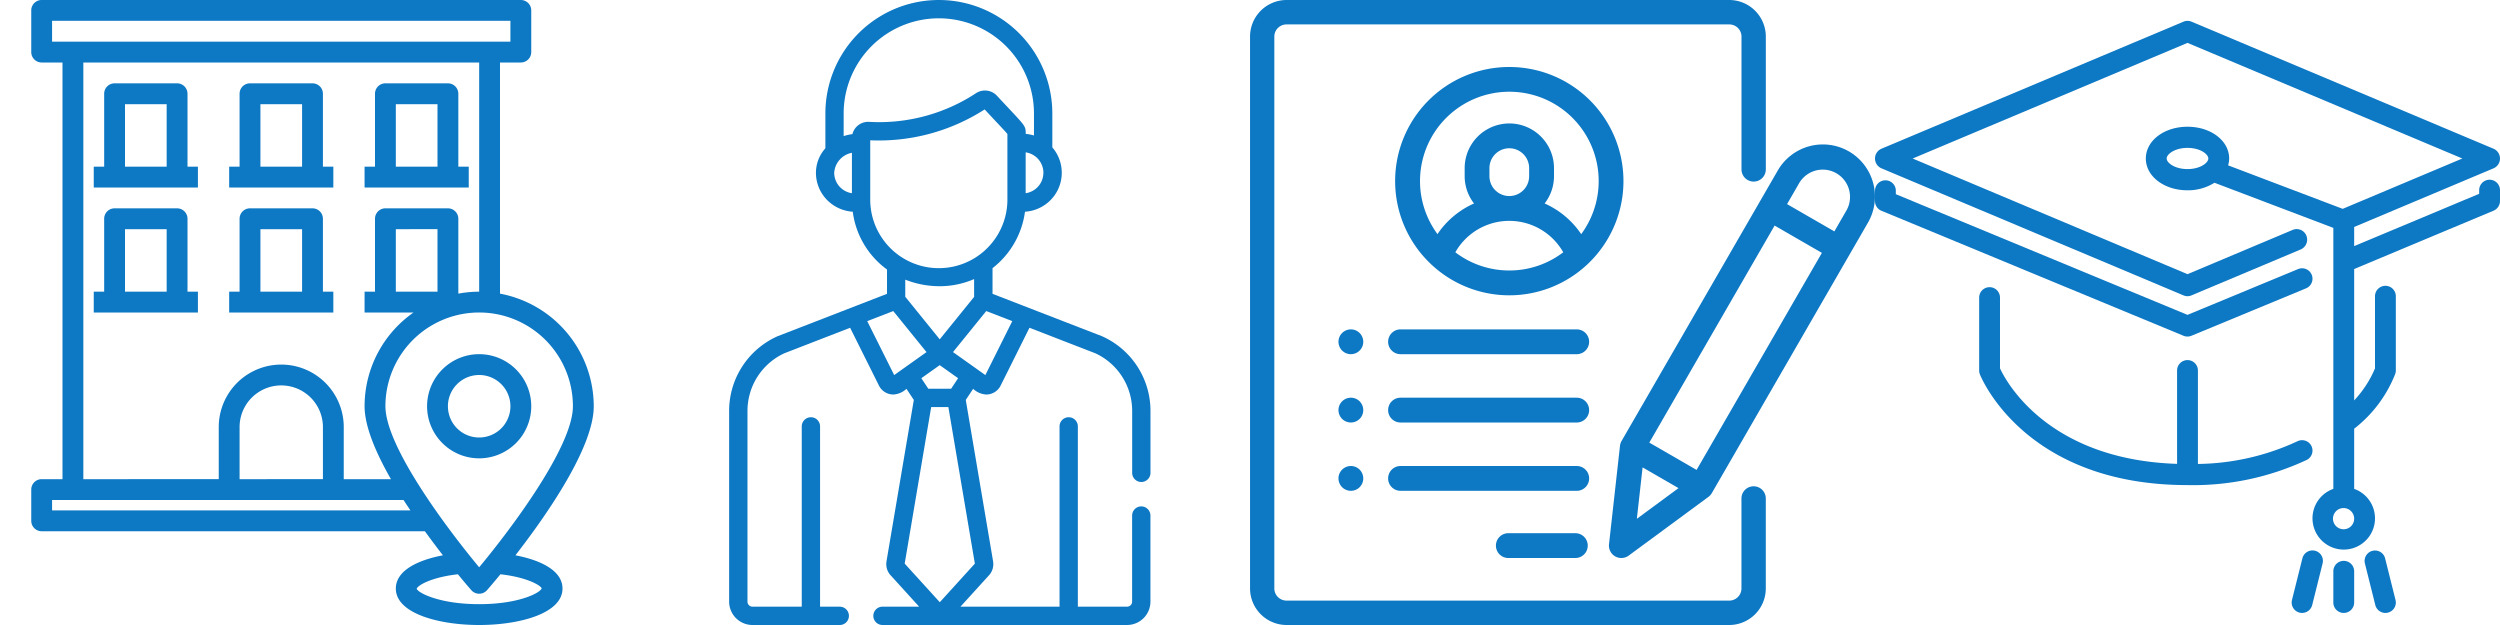<svg id="icons_spite_60_dark" xmlns="http://www.w3.org/2000/svg" width="240" height="60.002" viewBox="0 0 240 60.002">
  <g id="building" transform="translate(0 -12)">
    <rect id="Rectangle_1" data-name="Rectangle 1" width="60" height="60" transform="translate(0 12)" fill="#eee" opacity="0"/>
    <g id="building-2" data-name="building" transform="translate(-2 10)">
      <path id="Path_683" data-name="Path 683" d="M43,41a5,5,0,1,0,5-5,5,5,0,0,0-5,5Zm8,0a3,3,0,1,1-3-3A3,3,0,0,1,51,41Z" fill="#0d78c4"/>
      <path id="Path_684" data-name="Path 684" d="M51.48,55.31C54.52,51.39,59,44.94,59,41a11.021,11.021,0,0,0-9-10.81V8h2a1,1,0,0,0,1-1V3a1,1,0,0,0-1-1H6A1,1,0,0,0,5,3V7A1,1,0,0,0,6,8H8V48H6a1,1,0,0,0-1,1v3a1,1,0,0,0,1,1H42.79c.6.83,1.19,1.61,1.73,2.31C42.11,55.77,40,56.77,40,58.5c0,2.4,4.15,3.5,8,3.5s8-1.1,8-3.5C56,56.77,53.89,55.77,51.48,55.31ZM7,6V4H51V6ZM45,22H39a1,1,0,0,0-1,1v7H37v2h4.7A10.976,10.976,0,0,0,37,41c0,1.93,1.08,4.46,2.53,7H35V43a6,6,0,0,0-12,0v5H10V8H48V30a11.023,11.023,0,0,0-2,.19V23A1,1,0,0,0,45,22Zm-1,2v6H40V24ZM33,43v5H25V43a4,4,0,0,1,8,0ZM7,51V50H40.74c.22.34.44.67.66,1ZM39,41a9,9,0,0,1,18,0c0,3.87-5.93,11.77-9,15.46C44.93,52.77,39,44.87,39,41Zm9,19c-3.84,0-5.88-1.1-6-1.48.09-.31,1.37-1.1,3.96-1.39.71.87,1.2,1.43,1.29,1.53a1,1,0,0,0,1.5,0c.09-.1.58-.66,1.29-1.53,2.59.29,3.87,1.08,3.96,1.35C53.88,58.9,51.84,60,48,60Z" fill="#0d78c4"/>
      <path id="Path_685" data-name="Path 685" d="M46,18V11a1,1,0,0,0-1-1H39a1,1,0,0,0-1,1v7H37v2H47V18Zm-2,0H40V12h4Z" fill="#0d78c4"/>
      <path id="Path_686" data-name="Path 686" d="M33,18V11a1,1,0,0,0-1-1H26a1,1,0,0,0-1,1v7H24v2H34V18Zm-2,0H27V12h4Z" fill="#0d78c4"/>
      <path id="Path_687" data-name="Path 687" d="M20,18V11a1,1,0,0,0-1-1H13a1,1,0,0,0-1,1v7H11v2H21V18Zm-2,0H14V12h4Z" fill="#0d78c4"/>
      <path id="Path_688" data-name="Path 688" d="M20,30V23a1,1,0,0,0-1-1H13a1,1,0,0,0-1,1v7H11v2H21V30Zm-2,0H14V24h4Z" fill="#0d78c4"/>
      <path id="Path_689" data-name="Path 689" d="M33,30V23a1,1,0,0,0-1-1H26a1,1,0,0,0-1,1v7H24v2H34V30Zm-2,0H27V24h4Z" fill="#0d78c4"/>
    </g>
  </g>
  <g id="employee" transform="translate(60 -12)">
    <rect id="Rectangle_1-2" data-name="Rectangle 1" width="60" height="60" transform="translate(0 12)" fill="#eee" opacity="0"/>
    <g id="employee-2" data-name="employee" transform="translate(-73.447 12)">
      <g id="Group_108" data-name="Group 108" transform="translate(83.447)">
        <path id="Path_690" data-name="Path 690" d="M123.01,48.614a.879.879,0,0,0-.879.879v8.263a.486.486,0,0,1-.485.485h-4.725V40.934a.879.879,0,0,0-1.758,0V58.242H105.65l2.759-3.035a1.576,1.576,0,0,0,.38-1.264c0-.009,0-.018,0-.027l-2.628-15.523.708-1.066a1.993,1.993,0,0,0,1.258.546,1.539,1.539,0,0,0,1.378-.852h0l2.771-5.555,6.314,2.445a6.09,6.09,0,0,1,3.545,5.536v5.945a.879.879,0,0,0,1.758,0V39.447a7.844,7.844,0,0,0-4.639-7.163l-.017-.007-10.508-4.069V25.743a8.235,8.235,0,0,0,3.117-5.417,3.8,3.8,0,0,0,2.235-.912,3.731,3.731,0,0,0,.389-5.265V10.893a10.893,10.893,0,1,0-21.786,0v3.341a3.529,3.529,0,0,0-.906,2.352,3.724,3.724,0,0,0,1.3,2.828,3.8,3.8,0,0,0,2.234.911A8.148,8.148,0,0,0,98.6,25.873v2.334L88.1,32.276l-.017.007a7.844,7.844,0,0,0-4.639,7.163v18.31A2.246,2.246,0,0,0,85.69,60h8.374a.879.879,0,1,0,0-1.758H92.173V40.934a.879.879,0,0,0-1.758,0V58.242H85.69a.486.486,0,0,1-.485-.485V39.447a6.09,6.09,0,0,1,3.544-5.535l6.309-2.446,2.772,5.555a1.539,1.539,0,0,0,1.378.852,1.992,1.992,0,0,0,1.258-.546l.708,1.066L98.546,53.916c0,.009,0,.018,0,.026a1.576,1.576,0,0,0,.38,1.264l2.759,3.035H98.166a.879.879,0,1,0,0,1.758h23.48a2.246,2.246,0,0,0,2.243-2.243V49.493A.879.879,0,0,0,123.01,48.614ZM110.626,30.828l-2.584,5.179L104.935,33.8l3.192-3.939Zm-5.2,5.48-.67,1.009h-2.192l-.67-1.009,1.766-1.254Zm-5.074-7.818V26.846a8.918,8.918,0,0,0,3.323.63,8.251,8.251,0,0,0,3.287-.685V28.5l-3.3,4.076Zm13.258-11.9a1.969,1.969,0,0,1-.684,1.494,2.047,2.047,0,0,1-1.015.467V14.625A1.988,1.988,0,0,1,113.615,16.587ZM95.231,18.548a1.986,1.986,0,0,1-1.7-1.962,2.087,2.087,0,0,1,1.7-1.917Zm.047-5.67a4.345,4.345,0,0,0-.84.189V10.893a9.135,9.135,0,1,1,18.27,0v2.114a3.907,3.907,0,0,0-.792-.153c0-.848.007-.684-2.767-3.667a1.564,1.564,0,0,0-2-.243A16.945,16.945,0,0,1,96.908,11.7,1.563,1.563,0,0,0,95.279,12.878Zm1.711,6.362V13.468a18.782,18.782,0,0,0,10.985-2.963c1.272,1.366,1.961,2.083,2.184,2.355v6.38a6.585,6.585,0,0,1-13.169,0Zm2.3,16.767L96.7,30.828l2.5-.966,3.192,3.94Zm1.008,18.1,2.544-15.031h1.649l2.544,15.031-3.368,3.706Z" transform="translate(-83.447)" fill="#0d78c4"/>
      </g>
    </g>
  </g>
  <g id="resume" transform="translate(120 -12)">
    <rect id="Rectangle_1-3" data-name="Rectangle 1" width="60" height="60" transform="translate(0 12)" fill="#eee" opacity="0"/>
    <g id="resume-2" data-name="resume" transform="translate(-0.007 12)">
      <g id="Group_143" data-name="Group 143" transform="translate(0.007)">
        <g id="Group_142" data-name="Group 142" transform="translate(0)">
          <path id="Path_737" data-name="Path 737" d="M48.358,17.432a1.17,1.17,0,0,0,1.168-1.172V3.516A3.514,3.514,0,0,0,46.023,0H3.511a3.514,3.514,0,0,0-3.5,3.516v52.97A3.514,3.514,0,0,0,3.511,60H46.023a3.514,3.514,0,0,0,3.5-3.516V47.852a1.168,1.168,0,1,0-2.336,0v8.634a1.171,1.171,0,0,1-1.168,1.172H3.511a1.171,1.171,0,0,1-1.168-1.172V3.516A1.171,1.171,0,0,1,3.511,2.344H46.023a1.171,1.171,0,0,1,1.168,1.172V16.26A1.17,1.17,0,0,0,48.358,17.432Z" transform="translate(-0.007 0)" fill="#0d78c4"/>
        </g>
      </g>
      <g id="Group_145" data-name="Group 145" transform="translate(13.94 6.432)">
        <g id="Group_144" data-name="Group 144">
          <path id="Path_738" data-name="Path 738" d="M130.966,54a10.953,10.953,0,0,0-7.518,18.924,1.179,1.179,0,0,0,.128.119,10.938,10.938,0,0,0,14.781,0,1.191,1.191,0,0,0,.128-.119A10.953,10.953,0,0,0,130.966,54Zm0,19.535a8.531,8.531,0,0,1-5.181-1.747,5.956,5.956,0,0,1,10.361,0A8.531,8.531,0,0,1,130.966,73.535Zm-1.906-9.053v-.774a1.906,1.906,0,1,1,3.812,0v.774a1.906,1.906,0,1,1-3.812,0Zm8.808,5.561a8.264,8.264,0,0,0-3.51-2.942,4.266,4.266,0,0,0,.9-2.619v-.774a4.288,4.288,0,0,0-8.576,0v.774a4.266,4.266,0,0,0,.9,2.619,8.264,8.264,0,0,0-3.51,2.942,8.576,8.576,0,1,1,13.8,0Z" transform="translate(-120.007 -54)" fill="#0d78c4"/>
        </g>
      </g>
      <g id="Group_147" data-name="Group 147" transform="translate(23.614 51.187)">
        <g id="Group_146" data-name="Group 146">
          <path id="Path_739" data-name="Path 739" d="M209.63,438H203.2a1.191,1.191,0,0,0,0,2.382h6.432a1.191,1.191,0,1,0,0-2.382Z" transform="translate(-202.007 -438)" fill="#0d78c4"/>
        </g>
      </g>
      <g id="Group_149" data-name="Group 149" transform="translate(13.265 44.737)">
        <g id="Group_148" data-name="Group 148">
          <path id="Path_740" data-name="Path 740" d="M132.113,382H115.2a1.191,1.191,0,0,0,0,2.382h16.915a1.191,1.191,0,1,0,0-2.382Z" transform="translate(-114.007 -382)" fill="#0d78c4"/>
        </g>
      </g>
      <g id="Group_151" data-name="Group 151" transform="translate(13.265 38.179)">
        <g id="Group_150" data-name="Group 150">
          <path id="Path_741" data-name="Path 741" d="M132.113,326H115.2a1.191,1.191,0,0,0,0,2.382h16.915a1.191,1.191,0,1,0,0-2.382Z" transform="translate(-114.007 -326)" fill="#0d78c4"/>
        </g>
      </g>
      <g id="Group_153" data-name="Group 153" transform="translate(8.498 31.62)">
        <g id="Group_152" data-name="Group 152">
          <path id="Path_742" data-name="Path 742" d="M73.321,270.349a1.19,1.19,0,1,0,.349.842A1.2,1.2,0,0,0,73.321,270.349Z" transform="translate(-71.287 -270)" fill="#0d78c4"/>
        </g>
      </g>
      <g id="Group_155" data-name="Group 155" transform="translate(8.498 38.179)">
        <g id="Group_154" data-name="Group 154">
          <path id="Path_743" data-name="Path 743" d="M73.321,326.349a1.19,1.19,0,1,0,.349.842A1.2,1.2,0,0,0,73.321,326.349Z" transform="translate(-71.287 -326)" fill="#0d78c4"/>
        </g>
      </g>
      <g id="Group_157" data-name="Group 157" transform="translate(8.498 44.737)">
        <g id="Group_156" data-name="Group 156">
          <path id="Path_744" data-name="Path 744" d="M73.321,382.349a1.19,1.19,0,1,0,.349.842A1.2,1.2,0,0,0,73.321,382.349Z" transform="translate(-71.287 -382)" fill="#0d78c4"/>
        </g>
      </g>
      <g id="Group_159" data-name="Group 159" transform="translate(13.265 31.62)">
        <g id="Group_158" data-name="Group 158">
          <path id="Path_745" data-name="Path 745" d="M132.113,270H115.2a1.191,1.191,0,0,0,0,2.382h16.915a1.191,1.191,0,1,0,0-2.382Z" transform="translate(-114.007 -270)" fill="#0d78c4"/>
        </g>
      </g>
      <g id="Group_161" data-name="Group 161" transform="translate(34.468 13.865)">
        <g id="Group_160" data-name="Group 160">
          <path id="Path_746" data-name="Path 746" d="M320.628,125.348a5,5,0,0,0-6.834,1.831L298.8,153.142a1.193,1.193,0,0,0-.152.463l-1.055,9.451a1.191,1.191,0,0,0,1.89,1.091l7.657-5.639a1.19,1.19,0,0,0,.325-.364l14.99-25.963A5.009,5.009,0,0,0,320.628,125.348Zm-20.362,35.267.551-4.935,3.447,1.99ZM306,155.922l-4.539-2.621,12.029-20.835,4.539,2.621ZM320.4,130.991l-1.174,2.034-4.539-2.621,1.174-2.034a2.621,2.621,0,0,1,4.539,2.621Z" transform="translate(-297.589 -124.675)" fill="#0d78c4"/>
        </g>
      </g>
    </g>
  </g>
  <g id="mortarboard" transform="translate(180 -12)">
    <rect id="Rectangle_1-4" data-name="Rectangle 1" width="60" height="60" transform="translate(0 12)" fill="#eee" opacity="0"/>
    <g id="mortarboard-2" data-name="mortarboard" transform="translate(0 -3.068)">
      <g id="Group_107" data-name="Group 107" transform="translate(0 17.068)">
        <g id="Group_106" data-name="Group 106">
          <path id="Path_652" data-name="Path 652" d="M343.573,443.756a1,1,0,0,0-1.212.727l-1,4a1,1,0,0,0,.728,1.213.971.971,0,0,0,.243.03,1,1,0,0,0,.969-.757l1-4A1,1,0,0,0,343.573,443.756Z" transform="translate(-301.331 -392.884)" fill="#0d78c4"/>
          <path id="Path_653" data-name="Path 653" d="M30,160.066a.991.991,0,0,0,.382-.076l11-4.552a1,1,0,0,0-.766-1.848L30,157.984,2,146.4v-.332a1,1,0,0,0-2,0v1a1,1,0,0,0,.618.924l29,12A.989.989,0,0,0,30,160.066Z" transform="translate(0 -129.758)" fill="#0d78c4"/>
          <path id="Path_654" data-name="Path 654" d="M117.231,245.645a1,1,0,0,0-1.339-.454,23.307,23.307,0,0,1-9.557,2.18V238.4a1,1,0,0,0-2,0v8.962c-12.417-.4-16.424-7.918-17-9.17V231.4a1,1,0,1,0-2,0v7a1.011,1.011,0,0,0,.071.372c.174.433,4.43,10.628,19.929,10.628a25.7,25.7,0,0,0,11.443-2.416A1,1,0,0,0,117.231,245.645Z" transform="translate(-75.335 -204.831)" fill="#0d78c4"/>
          <path id="Path_655" data-name="Path 655" d="M376.467,452.266a1,1,0,0,0-1,1v3a1,1,0,1,0,2,0v-3A1,1,0,0,0,376.467,452.266Z" transform="translate(-331.467 -400.424)" fill="#0d78c4"/>
          <path id="Path_656" data-name="Path 656" d="M59,32.32a1.008,1.008,0,0,0-1,1.017v.336L46,38.695V36.857l13.382-5.631a1.024,1.024,0,0,0,0-1.879l-29-12.2a.985.985,0,0,0-.764,0l-29,12.2a1.023,1.023,0,0,0,0,1.879l29,12.2a.982.982,0,0,0,.764,0l10.486-4.412a1.022,1.022,0,0,0,.542-1.328,1,1,0,0,0-1.306-.55L30,41.388,3.615,30.286,30,19.184l26.385,11.1L44.9,35.117l-11-4.175A2.466,2.466,0,0,0,34,30.286c0-1.71-1.757-3.051-4-3.051s-4,1.34-4,3.051,1.757,3.051,4,3.051a4.774,4.774,0,0,0,2.588-.725L44,36.945V40.2h0V62a3,3,0,1,0,2,0V56.224a12.353,12.353,0,0,0,3.945-5.268A1.044,1.044,0,0,0,50,50.624V43.506a1,1,0,1,0-2,0v6.93a10.425,10.425,0,0,1-2,3.072V40.894l13.381-5.6A1.017,1.017,0,0,0,60,34.354V33.337A1.008,1.008,0,0,0,59,32.32ZM30,31.3c-1.221,0-2-.6-2-1.017s.779-1.017,2-1.017,2,.6,2,1.017S31.221,31.3,30,31.3ZM45,65.876a1.017,1.017,0,1,1,1-1.017A1.009,1.009,0,0,1,45,65.876Z" transform="translate(0 -17.068)" fill="#0d78c4"/>
          <path id="Path_657" data-name="Path 657" d="M403.036,444.486a1,1,0,0,0-1.94.486l1,4a1,1,0,0,0,.969.757.966.966,0,0,0,.243-.03,1,1,0,0,0,.728-1.213Z" transform="translate(-354.066 -392.887)" fill="#0d78c4"/>
        </g>
      </g>
    </g>
  </g>
</svg>
